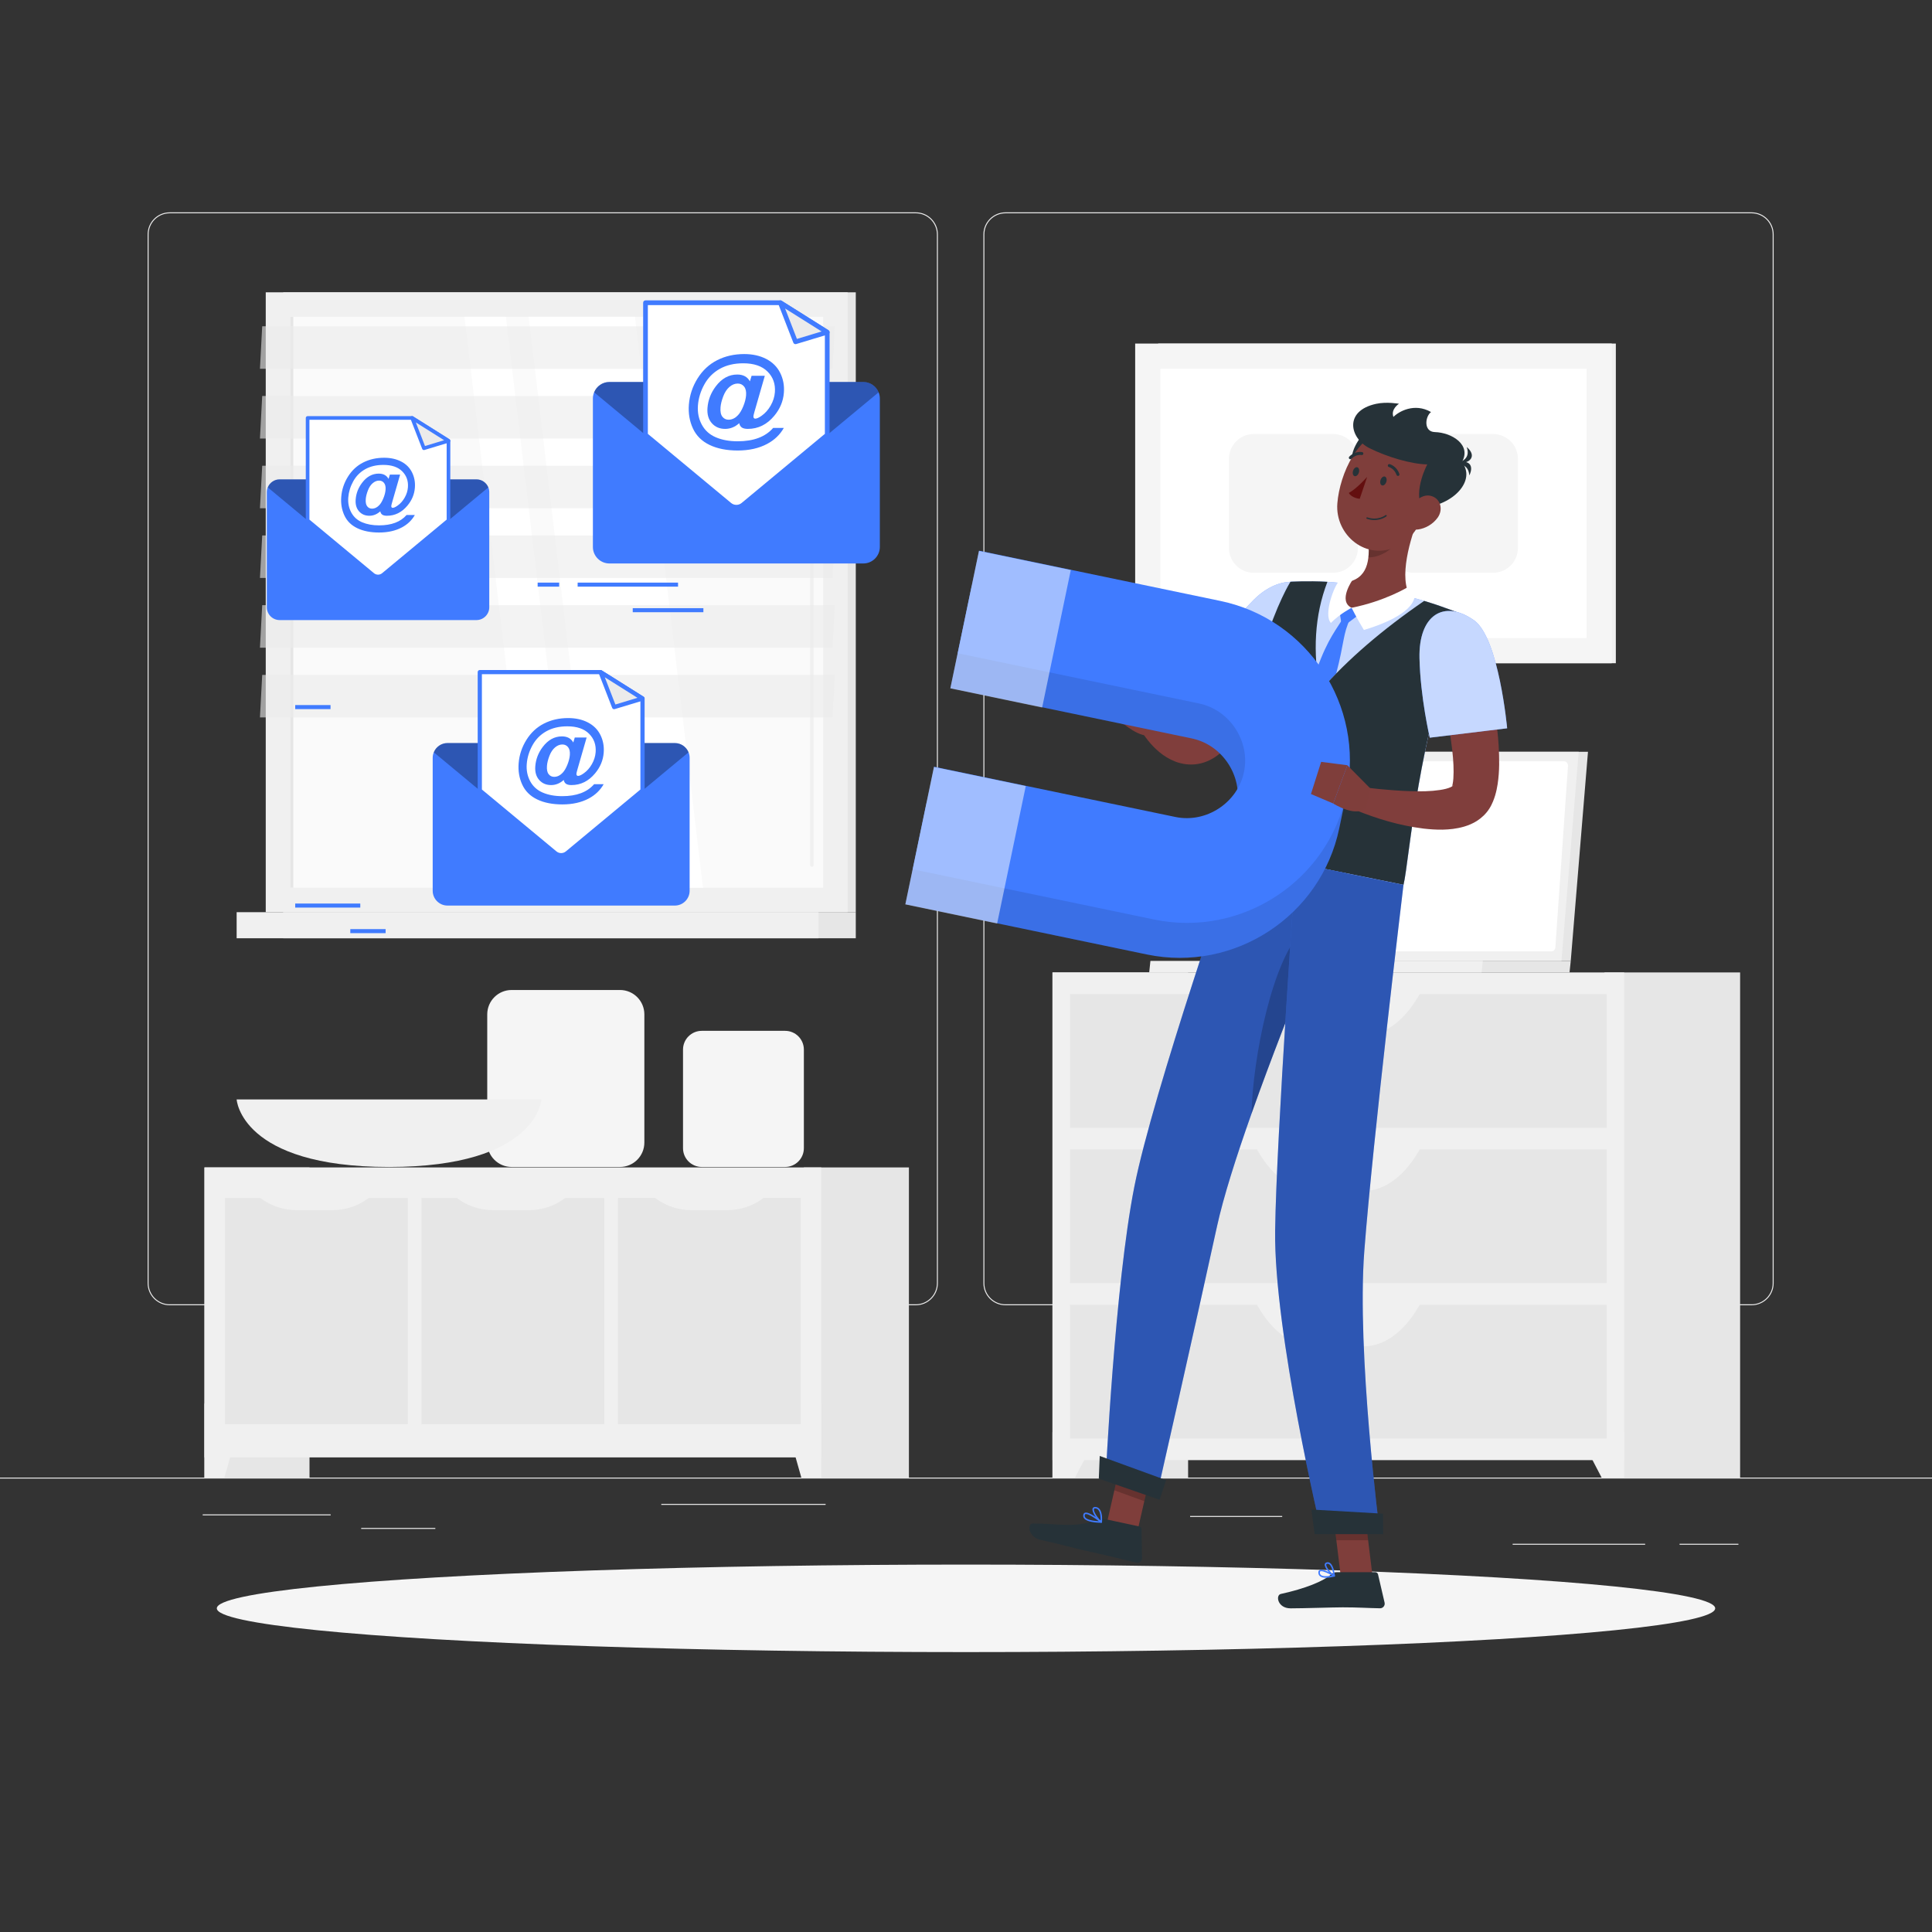 <?xml version="1.0" encoding="utf-8"?>
<!-- Generator: Adobe Illustrator 27.5.0, SVG Export Plug-In . SVG Version: 6.00 Build 0)  -->
<svg version="1.1" xmlns="http://www.w3.org/2000/svg" xmlns:xlink="http://www.w3.org/1999/xlink" x="0px" y="0px"
	 viewBox="0 0 500 500" style="enable-background:new 0 0 500 500;" xml:space="preserve">
<rect x="0" y="0" width="500" height="500" fill="#333333" stroke="none"/>
<g id="Background_Complete">
	<g>
		<rect y="382.398" style="fill:#EBEBEB;" width="500" height="0.25"/>
		<rect x="52.459" y="391.922" style="fill:#EBEBEB;" width="33.122" height="0.25"/>
		<rect x="171.14" y="389.208" style="fill:#EBEBEB;" width="42.527" height="0.25"/>
		<rect x="93.474" y="395.431" style="fill:#EBEBEB;" width="19.192" height="0.25"/>
		<rect x="434.667" y="399.528" style="fill:#EBEBEB;" width="15.234" height="0.25"/>
		<rect x="391.471" y="399.528" style="fill:#EBEBEB;" width="34.292" height="0.25"/>
		<rect x="308" y="392.333" style="fill:#EBEBEB;" width="23.833" height="0.25"/>
		<path style="fill:#EBEBEB;" d="M237.014,337.8H43.915c-3.147,0-5.708-2.561-5.708-5.708V60.66c0-3.147,2.561-5.708,5.708-5.708
			h193.099c3.146,0,5.707,2.561,5.707,5.708v271.432C242.721,335.239,240.16,337.8,237.014,337.8z M43.915,55.203
			c-3.01,0-5.458,2.448-5.458,5.458v271.432c0,3.01,2.448,5.458,5.458,5.458h193.099c3.009,0,5.457-2.448,5.457-5.458V60.66
			c0-3.009-2.448-5.458-5.457-5.458H43.915z"/>
		<path style="fill:#EBEBEB;" d="M453.31,337.8H260.212c-3.147,0-5.707-2.561-5.707-5.708V60.66c0-3.147,2.561-5.708,5.707-5.708
			H453.31c3.148,0,5.708,2.561,5.708,5.708v271.432C459.019,335.239,456.458,337.8,453.31,337.8z M260.212,55.203
			c-3.009,0-5.457,2.448-5.457,5.458v271.432c0,3.01,2.448,5.458,5.457,5.458H453.31c3.01,0,5.458-2.448,5.458-5.458V60.66
			c0-3.009-2.448-5.458-5.458-5.458H260.212z"/>
	</g>
	<g>
		<g>
			<g>
				<g>
					
						<rect x="272.38" y="251.667" transform="matrix(-1 -1.224647e-16 1.224647e-16 -1 579.861 634.065)" style="fill:#E6E6E6;" width="35.101" height="130.732"/>
					<polygon style="fill:#F0F0F0;" points="278.222,382.398 272.38,382.398 272.38,370.635 284.347,370.635 					"/>
					
						<rect x="415.24" y="251.667" transform="matrix(-1 -1.224647e-16 1.224647e-16 -1 865.581 634.065)" style="fill:#E6E6E6;" width="35.101" height="130.732"/>
					
						<rect x="272.38" y="251.667" transform="matrix(-1 -1.224647e-16 1.224647e-16 -1 692.718 629.548)" style="fill:#F0F0F0;" width="147.958" height="126.214"/>
					
						<rect x="276.912" y="257.261" transform="matrix(-1 -1.224647e-16 1.224647e-16 -1 692.718 549.134)" style="fill:#E6E6E6;" width="138.895" height="34.613"/>
					<path style="fill:#F0F0F0;" d="M339.798,268.017h13.121c5.699,0,11.148-4.27,15.068-11.809l0,0H324.73l0,0
						C328.65,263.747,334.099,268.017,339.798,268.017z"/>
					<polygon style="fill:#F0F0F0;" points="414.496,382.398 420.338,382.398 420.338,370.635 408.372,370.635 					"/>
					
						<rect x="276.912" y="297.467" transform="matrix(-1 -1.224647e-16 1.224647e-16 -1 692.718 629.548)" style="fill:#E6E6E6;" width="138.895" height="34.613"/>
					<path style="fill:#F0F0F0;" d="M339.798,308.224h13.121c5.699,0,11.148-4.27,15.068-11.809l0,0H324.73l0,0
						C328.65,303.954,334.099,308.224,339.798,308.224z"/>
					
						<rect x="276.912" y="337.674" transform="matrix(-1 -1.224647e-16 1.224647e-16 -1 692.718 709.961)" style="fill:#E6E6E6;" width="138.895" height="34.613"/>
					<path style="fill:#F0F0F0;" d="M339.798,348.431h13.121c5.699,0,11.148-4.27,15.068-11.809l0,0H324.73l0,0
						C328.65,344.16,334.099,348.431,339.798,348.431z"/>
				</g>
			</g>
			<g>
				<polygon style="fill:#E6E6E6;" points="410.969,194.556 332.852,194.556 328.394,248.675 406.511,248.675 				"/>
				<polygon style="fill:#E6E6E6;" points="406.511,248.675 406.195,251.667 328.074,251.667 328.39,248.675 				"/>
				<polygon style="fill:#F0F0F0;" points="408.565,194.556 330.448,194.556 325.99,248.675 404.106,248.675 				"/>
				<path style="fill:#FFFFFF;" d="M402.527,245.15l3.264-46.881c0.046-0.668-0.403-1.24-0.974-1.24h-71.816
					c-0.509,0-0.932,0.458-0.974,1.053l-3.265,46.881c-0.047,0.668,0.403,1.24,0.974,1.24h71.817
					C402.062,246.203,402.486,245.745,402.527,245.15z"/>
				<polygon style="fill:#F0F0F0;" points="383.752,248.675 383.436,251.667 297.414,251.667 297.729,248.675 				"/>
			</g>
		</g>
		<g>
			<g>
				
					<rect x="52.912" y="302.129" transform="matrix(-1 -1.224647e-16 1.224647e-16 -1 133.013 684.527)" style="fill:#E6E6E6;" width="27.188" height="80.269"/>
				<polygon style="fill:#F0F0F0;" points="58.076,382.398 52.912,382.398 52.912,363.254 63.491,363.254 				"/>
				
					<rect x="208.04" y="302.129" transform="matrix(-1 -1.224647e-16 1.224647e-16 -1 443.268 684.527)" style="fill:#E6E6E6;" width="27.188" height="80.269"/>
				
					<rect x="52.912" y="302.129" transform="matrix(-1 -1.224647e-16 1.224647e-16 -1 265.459 679.302)" style="fill:#F0F0F0;" width="159.635" height="75.044"/>
				<polygon style="fill:#F0F0F0;" points="207.383,382.398 212.547,382.398 212.547,363.254 201.968,363.254 				"/>
				<g>
					
						<rect x="154.307" y="315.648" transform="matrix(6.123234e-17 -1 1 6.123234e-17 -155.731 522.886)" style="fill:#E6E6E6;" width="58.543" height="47.321"/>
					<path style="fill:#F0F0F0;" d="M178.898,313.175h9.362c4.066,0,7.954-1.591,10.751-4.401l0,0h-30.864l0,0
						C170.944,311.584,174.831,313.175,178.898,313.175z"/>
				</g>
				<g>
					
						<rect x="103.458" y="315.648" transform="matrix(6.123234e-17 -1 1 6.123234e-17 -206.579 472.038)" style="fill:#E6E6E6;" width="58.543" height="47.321"/>
					<path style="fill:#F0F0F0;" d="M127.571,313.175h9.362c4.066,0,7.954-1.591,10.751-4.401l0,0H116.82l0,0
						C119.617,311.584,123.504,313.175,127.571,313.175z"/>
				</g>
				<g>
					
						<rect x="52.609" y="315.648" transform="matrix(6.123234e-17 -1 1 6.123234e-17 -257.428 421.189)" style="fill:#E6E6E6;" width="58.543" height="47.321"/>
					<path style="fill:#F0F0F0;" d="M76.722,313.175h9.362c4.066,0,7.954-1.591,10.751-4.401h0H65.971l0,0
						C68.768,311.584,72.655,313.175,76.722,313.175z"/>
				</g>
			</g>
			<g>
				<path style="fill:#F5F5F5;" d="M160.446,302.007h-28.035c-3.487,0-6.313-2.827-6.313-6.313v-33.173
					c0-3.487,2.826-6.313,6.313-6.313h28.035c3.487,0,6.313,2.827,6.313,6.313v33.173
					C166.759,299.181,163.933,302.007,160.446,302.007z"/>
				<path style="fill:#F5F5F5;" d="M203.184,302.007H181.62c-2.682,0-4.856-2.174-4.856-4.856v-25.516
					c0-2.682,2.174-4.856,4.856-4.856h21.564c2.682,0,4.856,2.174,4.856,4.856v25.516
					C208.04,299.833,205.866,302.007,203.184,302.007z"/>
				<path style="fill:#F0F0F0;" d="M61.243,284.538c0,0,1.003,17.47,39.439,17.47s39.439-17.47,39.439-17.47H61.243z"/>
			</g>
		</g>
		<g>
			
				<rect x="73.297" y="75.651" transform="matrix(-1 -1.224647e-16 1.224647e-16 -1 294.774 311.724)" style="fill:#E6E6E6;" width="148.18" height="160.422"/>
			
				<rect x="68.776" y="75.651" transform="matrix(-1 -1.224647e-16 1.224647e-16 -1 288.14 311.724)" style="fill:#F0F0F0;" width="150.589" height="160.422"/>
			
				<rect x="73.297" y="236.073" transform="matrix(-1 -1.224647e-16 1.224647e-16 -1 294.774 478.895)" style="fill:#E6E6E6;" width="148.18" height="6.748"/>
			
				<rect x="61.243" y="236.073" transform="matrix(-1 -1.224647e-16 1.224647e-16 -1 273.076 478.895)" style="fill:#F0F0F0;" width="150.589" height="6.748"/>
			
				<rect x="70.189" y="86.898" transform="matrix(-1.836970e-16 1 -1 -1.836970e-16 299.933 11.792)" style="fill:#FAFAFA;" width="147.763" height="137.929"/>
			<polygon style="fill:#FFFFFF;" points="181.933,229.745 164.316,81.982 136.825,81.982 154.443,229.745 			"/>
			<path style="fill:#F0F0F0;" d="M210.104,224.333c0.25,0,0.452-0.202,0.452-0.452V86.099c0-0.25-0.202-0.452-0.452-0.452
				c-0.25,0-0.452,0.202-0.452,0.452v137.782C209.652,224.131,209.855,224.333,210.104,224.333z"/>
			<polygon style="fill:#FFFFFF;" points="148.537,229.745 130.92,81.982 120.203,81.982 137.82,229.745 			"/>
			
				<rect x="1.626" y="155.46" transform="matrix(-1.836970e-16 1 -1 -1.836970e-16 231.37 80.355)" style="fill:#E6E6E6;" width="147.763" height="0.804"/>
			<polygon style="opacity:0.6;fill:#EBEBEB;" points="67.277,95.442 215.458,95.442 216.04,84.44 67.86,84.44 			"/>
			<polygon style="opacity:0.6;fill:#EBEBEB;" points="67.277,113.487 215.458,113.487 216.04,102.484 67.86,102.484 			"/>
			<polygon style="opacity:0.6;fill:#EBEBEB;" points="67.277,131.531 215.458,131.531 216.04,120.529 67.86,120.529 			"/>
			<polygon style="opacity:0.6;fill:#EBEBEB;" points="67.277,149.576 215.458,149.576 216.04,138.573 67.86,138.573 			"/>
			<polygon style="opacity:0.6;fill:#EBEBEB;" points="67.277,167.62 215.458,167.62 216.04,156.618 67.86,156.618 			"/>
			<polygon style="opacity:0.6;fill:#EBEBEB;" points="67.277,185.665 215.458,185.665 216.04,174.663 67.86,174.663 			"/>
		</g>
		<g>
			
				<rect x="299.746" y="88.915" transform="matrix(-1 -1.224647e-16 1.224647e-16 -1 717.923 260.554)" style="fill:#F0F0F0;" width="118.432" height="82.725"/>
			
				<rect x="293.78" y="88.915" transform="matrix(-1 -1.224647e-16 1.224647e-16 -1 710.889 260.554)" style="fill:#F5F5F5;" width="123.328" height="82.725"/>
			
				<rect x="320.601" y="75.132" transform="matrix(-1.836970e-16 1 -1 -1.836970e-16 485.722 -225.167)" style="fill:#FFFFFF;" width="69.686" height="110.29"/>
			<path style="fill:#F5F5F5;" d="M392.836,141.807v-23.06c0-3.547-2.875-6.423-6.423-6.423h-20.531
				c-3.547,0-6.423,2.876-6.423,6.423v23.06c0,3.547,2.875,6.423,6.423,6.423h20.531
				C389.961,148.23,392.836,145.354,392.836,141.807z"/>
			<path style="fill:#F5F5F5;" d="M351.429,141.807v-23.06c0-3.547-2.876-6.423-6.423-6.423h-20.531
				c-3.547,0-6.423,2.876-6.423,6.423v23.06c0,3.547,2.876,6.423,6.423,6.423h20.531
				C348.554,148.23,351.429,145.354,351.429,141.807z"/>
		</g>
	</g>
</g>
<g id="Background_Simple" style="display:none;">
	<g style="display:inline;">
		<path style="fill:#407BFF;" d="M272.967,160.69c43.429,4.996,79.041-3.929,113.355,34.654
			c32.45,36.487,27.77,72.629,1.291,106.311c-69.172,87.987-155.063-3.464-252.291-8.299
			c-84.73-4.214-122.285-140.79-55.107-197.783c21.653-18.37,65.745-38.131,94.829-20.217
			C215.801,100.458,213.275,153.823,272.967,160.69z"/>
		<path style="opacity:0.9;fill:#FFFFFF;" d="M272.967,160.69c43.429,4.996,79.041-3.929,113.355,34.654
			c32.45,36.487,27.77,72.629,1.291,106.311c-69.172,87.987-155.063-3.464-252.291-8.299
			c-84.73-4.214-122.285-140.79-55.107-197.783c21.653-18.37,65.745-38.131,94.829-20.217
			C215.801,100.458,213.275,153.823,272.967,160.69z"/>
	</g>
</g>
<g id="Shadow_1_">
	<ellipse id="_x3C_Path_x3E__139_" style="fill:#F5F5F5;" cx="250" cy="416.238" rx="193.889" ry="11.323"/>
</g>
<g id="Character_1_">
	<g>
		<polygon style="fill:#7F3E3B;" points="294.08,397.546 286.331,394.732 290.597,376.058 298.346,378.872 		"/>
		<polygon style="fill:#7F3E3B;" points="355.202,407.839 346.976,407.839 344.642,388.789 352.868,388.789 		"/>
		<path style="fill:#263238;" d="M345.897,406.886h10.029c0.336,0,0.63,0.234,0.706,0.562l1.698,7.312
			c0.176,0.758-0.413,1.476-1.19,1.463c-3.227-0.056-5.584-0.245-9.648-0.245c-2.5,0-10.038,0.26-13.491,0.26
			c-3.377,0-3.938-3.414-2.527-3.723c6.324-1.386,11.082-3.299,13.092-5.123C344.929,407.063,345.405,406.886,345.897,406.886z"/>
		<path style="fill:#263238;" d="M286.047,393.156l8.803,1.888c0.33,0.071,0.568,0.36,0.574,0.696l0.127,7.489
			c0.013,0.776-0.695,1.358-1.453,1.182c-3.165-0.735-7.715-1.905-11.706-2.761c-4.667-1.001-7.56-1.945-13.033-3.119
			c-3.309-0.71-3.543-4.244-2.096-4.249c6.588-0.023,10.578,1.267,16.714-0.916C284.644,393.129,285.351,393.007,286.047,393.156z"
			/>
		<path style="fill:#803E3C;" d="M338.312,162.955c-2.522,3.843-5.103,7.675-7.712,11.469l-7.859,11.329
			c-1.282,1.883-2.618,3.75-3.838,5.593c-0.832,1.206-1.898,2.595-3.348,3.769c-1.433,1.187-3.384,2.251-5.526,2.595
			c-1.063,0.193-2.123,0.173-3.125,0.072c-0.978-0.142-1.918-0.359-2.735-0.687c-1.655-0.65-2.99-1.508-4.117-2.445
			c-1.126-0.943-2.093-1.938-2.928-2.995c-0.427-0.52-0.815-1.062-1.185-1.613c-0.387-0.565-0.681-1.084-1.074-1.768l4.9-3.761
			l1.194,0.855c0.42,0.293,0.844,0.576,1.265,0.842c0.847,0.529,1.69,0.989,2.494,1.321c0.799,0.338,1.548,0.541,2.112,0.549
			c0.573,0.038,0.871-0.104,0.987-0.268c0.121-0.156,0.241-0.282,0.505-0.66c0.264-0.388,0.554-0.896,0.946-1.648
			c1.182-2.11,2.344-4.137,3.561-6.146c2.41-4.011,4.874-7.952,7.395-11.855c1.264-1.948,2.531-3.893,3.838-5.81
			c1.3-1.924,2.585-3.849,3.94-5.747L338.312,162.955z"/>
		<g>
			<path style="fill:#407BFF;" d="M342.478,158.037c1.33,7.773-16.535,26.251-16.535,26.251l-14.451-12.037
				c0,0,5.802-9.846,12.959-17.009C331.798,147.887,341.018,149.506,342.478,158.037z"/>
			<path style="opacity:0.7;fill:#FFFFFF;" d="M342.478,158.037c1.33,7.773-16.535,26.251-16.535,26.251l-14.451-12.037
				c0,0,5.802-9.846,12.959-17.009C331.798,147.887,341.018,149.506,342.478,158.037z"/>
		</g>
		<path style="opacity:0.2;" d="M331.148,167.049c-4.195,1.322-9.272,7.535-10.555,12.782l5.353,4.458
			c0,0,6.864-7.096,11.763-14.344C336.738,167.89,335.953,165.534,331.148,167.049z"/>
		<g>
			<polygon style="opacity:0.2;" points="290.598,376.063 288.397,385.688 296.149,388.504 298.35,378.879 			"/>
			<polygon style="opacity:0.2;" points="352.871,388.794 344.641,388.794 345.848,398.613 354.078,398.613 			"/>
		</g>
		<g>
			<path style="fill:#407BFF;" d="M379.247,159.319c-3.606,8.694-6.325,17.674-8.429,26.184c-1.536,6.227-2.729,12.206-3.678,17.645
				c-2.229,12.748-3.13,22.572-3.911,25.838c-6.325-1.278-30.16-6.101-43.156-8.737c-0.314-47.231,13.895-69.683,13.895-69.683
				s4.934-0.331,10.573,0.076c0.743,0.049,1.496,0.121,2.26,0.206c4.942,0.541,12.888,2.334,18.348,3.714
				c1.148,0.291,2.305,0.616,3.428,0.951C374.29,157.226,379.247,159.319,379.247,159.319z"/>
			<path style="opacity:0.7;fill:#FFFFFF;" d="M379.247,159.319c-3.606,8.694-6.325,17.674-8.429,26.184
				c-1.536,6.227-2.729,12.206-3.678,17.645c-2.229,12.748-3.13,22.572-3.911,25.838c-6.325-1.278-30.16-6.101-43.156-8.737
				c-0.314-47.231,13.895-69.683,13.895-69.683s4.934-0.331,10.573,0.076c0.743,0.049,1.496,0.121,2.26,0.206
				c4.942,0.541,12.888,2.334,18.348,3.714c1.148,0.291,2.305,0.616,3.428,0.951C374.29,157.226,379.247,159.319,379.247,159.319z"
				/>
		</g>
		<path style="fill:#407BFF;" d="M347.728,159.714c-1.692,3.02-4.023,5.34-6.931,13.492c0.186,1.857,0.458,3.736,0.814,5.636
			c1.332-1.53,2.732-3.044,4.197-4.542c2.115-7.986,1.724-10.282,3.633-14.18L347.728,159.714z"/>
		<polygon style="fill:#407BFF;" points="347.321,162.336 346.619,157.984 349.788,157.296 351.713,159.075 		"/>
		<path style="fill:#263238;" d="M368.577,155.512c-10.71,7.364-19.811,15.113-26.966,23.329
			c-1.885-10.065-1.435-19.536,1.922-28.265c-5.206-0.302-9.565-0.01-9.565-0.01s-14.209,22.451-13.895,69.683
			c12.995,2.635,36.831,7.459,43.156,8.737c0.782-3.265,1.683-13.09,3.911-25.838c0.949-5.439,2.143-11.418,3.678-17.645
			c2.104-8.511,4.823-17.49,8.429-26.185C379.247,159.319,374.29,157.226,368.577,155.512z"/>
		<path style="fill:#7F3E3B;" d="M367.303,133.527c-2.293,5.671-5.529,16.258-2.156,21.035c-3.628,2.506-8.623,4.252-15.226,2.765
			c-5.057-1.139-4.63-4.742-3.119-6.48c6.885-0.239,7.654-5.16,7.39-9.98L367.303,133.527z"/>
		<g>
			<path style="fill:#FFFFFF;" d="M349.788,157.296c0,0,1.423,2.847,3.184,5.736c3.701-1.068,12.501-4.157,13.12-8.608
				c-0.165-1.37-1.694-2.503-1.694-2.503S358.481,155.563,349.788,157.296z"/>
		</g>
		<g>
			<path style="fill:#FFFFFF;" d="M349.788,157.296c0,0-3.063,1.574-5.352,3.916c-2.046-2.183,1.04-10.054,2.137-10.764
				c2.201-0.817,3.488-0.398,3.488-0.398S346.162,155.538,349.788,157.296z"/>
		</g>
		<path style="opacity:0.2;" d="M361.957,136.522l-7.76,4.339c0.066,1.142,0.069,2.286-0.061,3.372
			c2.585,0.146,6.57-1.916,7.343-4.496C361.866,138.451,362.053,137.177,361.957,136.522z"/>
		<path style="fill:#263238;" d="M352.332,112.992c-2.242,2.448-4.496,8.575,0.407,8.529
			C357.642,121.474,356.185,108.784,352.332,112.992z"/>
		<path style="fill:#7F3E3B;" d="M371.202,126.514c-2.999,7.582-4.369,12.176-9.568,14.834c-7.82,3.998-16.203-2.763-15.527-11.112
			c0.608-7.515,5.411-18.652,13.98-19.183C368.529,110.53,374.201,118.932,371.202,126.514z"/>
		<path style="fill:#263238;" d="M354.404,115.979c-5.091-2.541-6.689-9.643,1.743-11.47c2.744-0.595,5.911-0.014,5.911-0.014
			s-2.197,1.367-1.441,3.405c1.363-1.399,5.436-3.725,9.728-1.265c-1.579,1.233-1.93,5.108,0.991,5.188
			c4.423,0.121,9.561,3.332,6.999,7.775c3.735,4.675-2.086,11.162-10.341,11.825c-2.241-4.53,1.383-11.233,1.383-11.233
			C365.23,120.111,359.019,118.283,354.404,115.979z"/>
		<path style="fill:#263238;" d="M377.097,119.764c0,0,3.769-0.528,2.489-4.072C382.403,118.052,380.345,120.226,377.097,119.764z"
			/>
		<path style="fill:#263238;" d="M376.323,120.346c0,0,3.654-1.064,3.939,2.693C381.865,119.732,379.096,118.593,376.323,120.346z"
			/>
		<path style="fill:#7F3E3B;" d="M372.085,133.938c-1.268,1.79-3.246,2.818-5.03,3.079c-2.683,0.394-3.704-2.104-2.69-4.47
			c0.913-2.13,3.408-4.901,5.972-4.21C372.863,129.016,373.535,131.891,372.085,133.938z"/>
		<g>
			<g>
				<path style="fill:#407BFF;" d="M286.124,382.846l13.123,4.76c0,0,10.253-45.138,15.701-70.161
					c1.658-7.612,4.991-18.079,8.938-29.23c4.98-14.049,10.924-29.167,15.723-40.987c5.06-12.448,8.83-21.233,8.83-21.233
					l-28.372-5.745c0,0-21.649,62.296-26.512,86.918C288.495,332.767,286.124,382.846,286.124,382.846z"/>
			</g>
			<g style="opacity:0.3;">
				<path d="M286.124,382.846l13.123,4.76c0,0,10.253-45.138,15.701-70.161c1.658-7.612,4.991-18.079,8.938-29.23
					c4.98-14.049,10.924-29.167,15.723-40.987c5.06-12.448,8.83-21.233,8.83-21.233l-28.372-5.745c0,0-21.649,62.296-26.512,86.918
					C288.495,332.767,286.124,382.846,286.124,382.846z"/>
			</g>
		</g>
		<path style="opacity:0.2;" d="M323.886,288.215c4.98-14.049,10.924-29.167,15.723-40.987l-2.196-6.791
			C329.296,247.951,324.228,273.836,323.886,288.215z"/>
		<g>
			<g>
				<path style="fill:#407BFF;" d="M335.374,223.349c0,0-5.065,71.031-5.372,95.166c-0.335,26.43,12.024,78.196,12.024,78.196
					h15.067c0,0-6.018-46.708-4.015-72.893c2.24-29.282,10.144-94.828,10.144-94.828L335.374,223.349z"/>
			</g>
			<g style="opacity:0.3;">
				<path d="M335.374,223.349c0,0-5.065,71.031-5.372,95.166c-0.335,26.43,12.024,78.196,12.024,78.196h15.067
					c0,0-6.018-46.708-4.015-72.893c2.24-29.282,10.144-94.828,10.144-94.828L335.374,223.349z"/>
			</g>
		</g>
		<polygon style="fill:#263238;" points="340.226,397.037 357.968,397.037 357.915,391.737 339.392,390.667 		"/>
		<polygon style="fill:#263238;" points="284.372,382.677 300.087,388.132 301.797,383.061 284.61,376.802 		"/>
		<path style="fill:#263238;" d="M358.775,124.727c-0.206,0.63-0.706,1.029-1.117,0.89c-0.411-0.139-0.578-0.762-0.372-1.392
			c0.206-0.63,0.706-1.029,1.117-0.89C358.814,123.473,358.98,124.096,358.775,124.727z"/>
		<path style="fill:#263238;" d="M351.663,122.329c-0.206,0.63-0.706,1.029-1.117,0.89c-0.411-0.139-0.578-0.762-0.373-1.392
			c0.206-0.63,0.706-1.029,1.117-0.89C351.701,121.076,351.868,121.699,351.663,122.329z"/>
		<path style="fill:#630F0F;" d="M353.821,123.405c0,0-2.608,3.007-4.752,4.17c0.777,1.355,2.825,1.515,2.825,1.515L353.821,123.405
			z"/>
		<path style="fill:#263238;" d="M354.584,134.489c-0.27-0.052-0.549-0.125-0.837-0.222c-0.102-0.034-0.158-0.145-0.125-0.247
			c0.033-0.103,0.146-0.157,0.245-0.123c2.765,0.928,4.681-0.567,4.701-0.582c0.083-0.067,0.206-0.052,0.273,0.032
			c0.067,0.085,0.054,0.208-0.03,0.275C358.736,133.682,357.083,134.973,354.584,134.489z"/>
		<path style="fill:#263238;" d="M361.718,123.165c-0.133-0.026-0.25-0.121-0.297-0.26c-0.565-1.652-1.95-2.03-1.964-2.034
			c-0.208-0.054-0.335-0.268-0.283-0.476c0.052-0.208,0.264-0.333,0.472-0.279c0.074,0.019,1.809,0.493,2.51,2.542
			c0.07,0.205-0.038,0.426-0.241,0.494C361.849,123.174,361.782,123.177,361.718,123.165z"/>
		<path style="fill:#263238;" d="M349.397,118.845c-0.073-0.014-0.142-0.049-0.199-0.105c-0.154-0.151-0.159-0.399-0.01-0.552
			c1.496-1.544,3.254-1.195,3.335-1.189c0.211,0.043,0.349,0.249,0.308,0.46c-0.041,0.211-0.242,0.347-0.452,0.306
			c-0.073-0.017-1.43-0.269-2.631,0.97C349.653,118.833,349.521,118.869,349.397,118.845z"/>
		<path style="fill:#407BFF;" d="M343.191,408.323c-0.626,0-1.213-0.106-1.589-0.419c-0.297-0.248-0.437-0.594-0.413-1.03
			c0.017-0.324,0.188-0.479,0.328-0.551c0.903-0.469,3.575,1.163,3.877,1.35c0.067,0.042,0.103,0.119,0.091,0.197
			c-0.012,0.077-0.069,0.139-0.145,0.158C344.77,408.166,343.952,408.323,343.191,408.323z M341.951,406.621
			c-0.102,0-0.187,0.015-0.252,0.049c-0.052,0.027-0.113,0.077-0.121,0.229c-0.016,0.31,0.073,0.541,0.272,0.707
			c0.454,0.377,1.529,0.429,2.922,0.148C343.838,407.217,342.582,406.621,341.951,406.621z"/>
		<path style="fill:#407BFF;" d="M345.294,408.033c-0.032,0-0.064-0.008-0.093-0.023c-0.856-0.463-2.52-2.265-2.355-3.182
			c0.03-0.166,0.15-0.454,0.615-0.511c0.303-0.035,0.582,0.047,0.832,0.251c0.964,0.781,1.184,3.155,1.193,3.255
			c0.006,0.072-0.027,0.14-0.086,0.179C345.368,408.023,345.331,408.033,345.294,408.033z M343.601,404.699
			c-0.029,0-0.059,0.002-0.088,0.005c-0.253,0.031-0.274,0.147-0.283,0.197c-0.097,0.541,0.965,1.904,1.817,2.546
			c-0.103-0.693-0.379-2.077-0.997-2.577C343.909,404.755,343.761,404.699,343.601,404.699z"/>
		<path style="fill:#407BFF;" d="M285.026,394.096c-0.009,0.001-0.018,0.002-0.026,0.002c-1.351-0.02-3.727-0.199-4.45-1.169
			c-0.218-0.292-0.274-0.63-0.168-1.004c0.064-0.222,0.209-0.375,0.419-0.439c1.096-0.342,3.995,2,4.322,2.267
			c0.064,0.053,0.089,0.14,0.061,0.218C285.159,394.039,285.098,394.088,285.026,394.096z M280.994,391.843
			c-0.027,0.003-0.052,0.008-0.076,0.015c-0.085,0.026-0.134,0.079-0.162,0.178c-0.072,0.253-0.038,0.47,0.105,0.662
			c0.406,0.545,1.717,0.906,3.557,0.993C283.264,392.808,281.644,391.763,280.994,391.843z"/>
		<path style="fill:#407BFF;" d="M285.026,394.096c-0.049,0.006-0.099-0.006-0.139-0.036c-0.883-0.644-2.454-2.796-2.12-3.674
			c0.079-0.207,0.285-0.438,0.82-0.38c0.398,0.044,0.731,0.23,0.992,0.554c0.853,1.06,0.626,3.272,0.616,3.366
			c-0.008,0.069-0.051,0.128-0.114,0.156C285.062,394.09,285.044,394.094,285.026,394.096z M283.344,390.391
			c-0.169,0.021-0.201,0.104-0.214,0.137c-0.2,0.526,0.829,2.174,1.7,2.982c0.026-0.655,0.005-2.012-0.555-2.708
			c-0.195-0.242-0.434-0.376-0.728-0.409C283.463,390.384,283.397,390.385,283.344,390.391z"/>
		<g>
			<path style="fill:#7F3E3B;" d="M300.092,184.538l-6.081-5.774l-2.869,8.847c0,0,5.737,4.824,8.097,1.764L300.092,184.538z"/>
			<polygon style="fill:#7F3E3B;" points="285.892,177.013 286.008,185.457 291.142,187.611 294.011,178.764 			"/>
			<g>
				<g>
					<path style="fill:#407BFF;" d="M313.953,164.565l-62.452-13l-5.524,26.536l62.452,13c7.961,1.657,13.288,9.784,11.631,17.745
						c-1.657,7.961-9.785,13.287-17.745,11.63l-62.452-13l-5.524,26.536l62.452,13c22.675,4.72,45.085-9.967,49.805-32.642
						l2.136-10.26L313.953,164.565z"/>
					<path style="opacity:0.1;" d="M313.953,164.565l-62.452-13l-5.524,26.536l62.452,13c7.961,1.657,13.288,9.784,11.631,17.745
						c-1.657,7.961-9.785,13.287-17.745,11.63l-62.452-13l-5.524,26.536l62.452,13c22.675,4.72,45.085-9.967,49.805-32.642
						l2.136-10.26L313.953,164.565z"/>
				</g>
				<path style="fill:#407BFF;" d="M348.478,205.326c-4.72,22.675-27.129,37.362-49.805,32.642l-62.452-13l5.524-26.536l62.452,13
					c7.961,1.657,16.088-3.669,17.745-11.63c1.657-7.961-3.67-16.088-11.631-17.745l-62.452-13l5.524-26.536l62.452,13
					c11.344,2.361,20.676,9.135,26.588,18.173C348.339,182.719,350.837,193.995,348.478,205.326z"/>
				
					<rect x="249.426" y="144.614" transform="matrix(0.979 0.204 -0.204 0.979 38.663 -49.888)" style="opacity:0.5;fill:#FFFFFF;" width="24.281" height="36.343"/>
				
					<rect x="237.787" y="200.525" transform="matrix(0.979 0.204 -0.204 0.979 49.812 -46.343)" style="opacity:0.5;fill:#FFFFFF;" width="24.281" height="36.343"/>
			</g>
		</g>
		<path style="fill:#803E3C;" d="M383.117,166.552c0.847,2.958,1.483,5.778,2.128,8.692c0.645,2.894,1.156,5.824,1.621,8.786
			c0.43,2.969,0.813,5.971,0.992,9.069c0.153,3.117,0.27,6.259-0.275,9.859c-0.143,0.906-0.331,1.848-0.633,2.868
			c-0.155,0.514-0.332,1.039-0.565,1.598c-0.118,0.281-0.237,0.558-0.392,0.857l-0.233,0.45l-0.316,0.527
			c-0.878,1.394-2.065,2.448-3.2,3.181c-1.14,0.725-2.252,1.157-3.283,1.47c-2.068,0.607-3.883,0.754-5.608,0.804
			c-1.721,0.027-3.347-0.096-4.926-0.275c-6.302-0.797-11.945-2.502-17.581-4.782l1.676-5.945l4.142,0.464
			c1.392,0.14,2.785,0.242,4.162,0.356c2.756,0.197,5.49,0.319,8.085,0.238c1.293-0.036,2.551-0.143,3.7-0.319
			c1.141-0.161,2.199-0.431,2.859-0.752c0.329-0.153,0.536-0.323,0.594-0.396c0.045-0.082-0.072-0.04-0.211,0.116
			c-0.018,0.018-0.034,0.038-0.046,0.06c-0.009,0.012,0.001-0.026,0.003-0.035l0.036-0.133c0.031-0.11,0.067-0.273,0.104-0.452
			c0.074-0.369,0.136-0.847,0.175-1.368c0.152-2.12,0.016-4.763-0.29-7.374c-0.313-2.636-0.715-5.34-1.228-8.047
			c-0.985-5.398-2.229-10.964-3.527-16.262L383.117,166.552z"/>
		<g>
			<path style="fill:#407BFF;" d="M381.465,160.517c6.452,4.537,8.584,27.965,8.584,27.965l-20.026,2.429
				c0,0-2.437-10.408-2.662-20.601C367.116,159.205,373.65,155.021,381.465,160.517z"/>
			<path style="opacity:0.7;fill:#FFFFFF;" d="M381.465,160.517c6.452,4.537,8.584,27.965,8.584,27.965l-20.026,2.429
				c0,0-2.437-10.408-2.662-20.601C367.116,159.205,373.65,155.021,381.465,160.517z"/>
		</g>
		<path style="fill:#7F3E3B;" d="M354.56,203.973l-5.866-5.93l-3.653,9.903c0,0,6.107,3.926,8.536,0.886L354.56,203.973z"/>
		<polygon style="fill:#7F3E3B;" points="341.913,197.168 339.273,205.495 345.041,207.946 348.694,198.043 		"/>
	</g>
</g>
<g id="E-mails">
	<g>
		<g>
			<g>
				<g>
					<path style="fill:#407BFF;" d="M227.702,103.124v38.429c0,2.35-1.923,4.272-4.272,4.272h-65.717
						c-2.35,0-4.272-1.922-4.272-4.272v-38.429c0-0.562,0.11-1.104,0.313-1.595c0.634-1.566,2.172-2.677,3.959-2.677h65.717
						c1.784,0,3.325,1.111,3.959,2.674C227.592,102.02,227.702,102.558,227.702,103.124z"/>
					<path style="opacity:0.3;" d="M227.389,101.525l-35.068,29.112c-1.015,0.843-2.486,0.843-3.502,0l-35.065-29.109
						c0.634-1.566,2.172-2.677,3.959-2.677h65.717C225.214,98.852,226.755,99.962,227.389,101.525z"/>
				</g>
				<g>
					<g>
						<g>
							<g>
								<g>
									<path style="fill:#FFFFFF;" d="M201.95,78.345h-34.894V98.85v13.719l21.763,18.066c1.015,0.845,2.487,0.845,3.503,0
										l21.763-18.066V98.85V85.977L201.95,78.345z"/>
									<path style="fill:#407BFF;" d="M190.571,131.877c-0.76,0-1.52-0.258-2.141-0.774l-21.763-18.066
										c-0.139-0.116-0.22-0.287-0.22-0.468V78.345c0-0.336,0.272-0.608,0.608-0.608h34.894c0.115,0,0.227,0.032,0.324,0.093
										l12.135,7.632c0.177,0.111,0.285,0.306,0.285,0.515v26.592c0,0.181-0.081,0.352-0.22,0.468l-21.763,18.066
										C192.091,131.619,191.331,131.877,190.571,131.877z M167.664,112.283l21.544,17.884c0.79,0.658,1.936,0.658,2.725,0.001
										l21.544-17.885V86.313l-11.702-7.359h-34.111V112.283z"/>
								</g>
								<g>
									<polygon style="fill:#EBEBEB;" points="214.085,85.978 201.951,78.344 205.879,88.458 									"/>
									<path style="fill:#407BFF;" d="M205.879,89.066c-0.245,0-0.474-0.149-0.567-0.388l-3.928-10.114
										c-0.095-0.245-0.022-0.522,0.18-0.689c0.202-0.167,0.489-0.185,0.711-0.046l12.134,7.635
										c0.202,0.127,0.311,0.36,0.279,0.596c-0.032,0.236-0.198,0.432-0.427,0.501l-8.206,2.479
										C205.997,89.058,205.937,89.066,205.879,89.066z M203.184,79.838l3.059,7.875l6.389-1.93L203.184,79.838z"/>
								</g>
							</g>
						</g>
					</g>
				</g>
			</g>
			<g>
				<path style="fill:#407BFF;" d="M200.088,110.75h2.765c-1.001,1.757-2.436,3.132-4.304,4.127
					c-2.139,1.142-4.684,1.713-7.635,1.713c-2.855,0-5.284-0.482-7.286-1.447c-2.002-0.965-3.437-2.388-4.304-4.27
					c-0.867-1.882-1.215-3.931-1.044-6.146c0.188-2.432,0.938-4.696,2.251-6.795c1.313-2.098,3.01-3.673,5.09-4.725
					c2.08-1.051,4.405-1.577,6.975-1.577c2.18,0,4.086,0.424,5.716,1.272c1.63,0.848,2.833,2.053,3.608,3.615
					c0.775,1.562,1.091,3.269,0.948,5.12c-0.171,2.207-1.004,4.201-2.5,5.984c-1.879,2.25-4.15,3.375-6.815,3.375
					c-0.718,0-1.249-0.125-1.593-0.376c-0.344-0.251-0.558-0.619-0.642-1.103c-1.097,0.986-2.312,1.48-3.645,1.48
					c-1.436,0-2.59-0.495-3.461-1.486c-0.871-0.991-1.243-2.308-1.116-3.952c0.157-2.033,0.872-3.889,2.144-5.568
					c1.542-2.042,3.395-3.063,5.558-3.063c1.54,0,2.633,0.588,3.277,1.765l0.436-1.441h3.426l-2.679,9.306
					c-0.167,0.588-0.257,0.969-0.27,1.142c-0.017,0.216,0.02,0.379,0.112,0.487c0.091,0.108,0.206,0.162,0.344,0.162
					c0.415,0,0.971-0.251,1.668-0.753c0.933-0.658,1.715-1.54,2.346-2.648c0.631-1.108,0.992-2.254,1.083-3.439
					c0.165-2.129-0.468-3.909-1.897-5.341c-1.43-1.432-3.524-2.148-6.285-2.148c-2.345,0-4.37,0.478-6.075,1.434
					c-1.705,0.956-3.038,2.302-3.998,4.037c-0.96,1.735-1.513,3.541-1.658,5.419c-0.141,1.826,0.191,3.487,0.997,4.984
					c0.806,1.497,2.015,2.589,3.628,3.277c1.612,0.688,3.492,1.032,5.638,1.032c2.068,0,3.868-0.288,5.401-0.863
					C197.826,112.764,199.091,111.901,200.088,110.75z M186.47,105.415c-0.085,1.099,0.075,1.908,0.481,2.427
					c0.405,0.519,0.937,0.779,1.595,0.779c0.493,0,0.965-0.121,1.417-0.364c0.342-0.173,0.688-0.446,1.037-0.818
					c0.499-0.528,0.955-1.298,1.366-2.31c0.411-1.012,0.651-1.955,0.718-2.829c0.076-0.978-0.093-1.728-0.507-2.252
					s-0.967-0.785-1.659-0.785c-0.744,0-1.454,0.288-2.13,0.863c-0.676,0.575-1.215,1.395-1.618,2.46
					C186.766,103.65,186.533,104.593,186.47,105.415z"/>
			</g>
		</g>
		<g>
			<g>
				<g>
					<path style="fill:#407BFF;" d="M178.474,196.125v34.409c0,2.104-1.721,3.825-3.825,3.825h-58.843
						c-2.104,0-3.825-1.721-3.825-3.825v-34.409c0-0.504,0.099-0.988,0.281-1.428c0.567-1.403,1.945-2.397,3.545-2.397h58.843
						c1.597,0,2.978,0.995,3.545,2.394C178.376,195.136,178.474,195.618,178.474,196.125z"/>
					<path style="opacity:0.3;" d="M178.194,194.693l-31.4,26.067c-0.909,0.755-2.226,0.755-3.135,0l-31.397-26.064
						c0.567-1.403,1.945-2.397,3.545-2.397h58.843C176.246,192.299,177.626,193.294,178.194,194.693z"/>
				</g>
				<g>
					<g>
						<g>
							<g>
								<g>
									<path style="fill:#FFFFFF;" d="M155.416,173.938h-31.244v18.361v12.284l19.487,16.177c0.909,0.757,2.227,0.757,3.136,0
										l19.487-16.177v-12.284v-11.527L155.416,173.938z"/>
									<path style="fill:#407BFF;" d="M145.227,221.871c-0.681,0-1.361-0.231-1.917-0.693l-19.487-16.176
										c-0.124-0.104-0.197-0.257-0.197-0.419v-30.644c0-0.301,0.244-0.544,0.544-0.544h31.244c0.103,0,0.203,0.029,0.29,0.083
										l10.866,6.833c0.158,0.1,0.255,0.274,0.255,0.461v23.811c0,0.162-0.072,0.316-0.197,0.419l-19.487,16.177
										C146.588,221.64,145.907,221.871,145.227,221.871z M124.716,204.326l19.291,16.013c0.707,0.589,1.733,0.589,2.44,0.001
										l19.291-16.014v-23.254l-10.478-6.59h-30.543V204.326z"/>
								</g>
								<g>
									<polygon style="fill:#EBEBEB;" points="166.282,180.773 155.417,173.937 158.934,182.993 									"/>
									<path style="fill:#407BFF;" d="M158.934,183.538c-0.219,0-0.424-0.133-0.508-0.348l-3.517-9.056
										c-0.085-0.219-0.02-0.467,0.161-0.617c0.181-0.149,0.438-0.166,0.637-0.041l10.865,6.836
										c0.18,0.114,0.278,0.322,0.249,0.534c-0.029,0.211-0.178,0.387-0.382,0.448l-7.347,2.22
										C159.039,183.53,158.986,183.538,158.934,183.538z M156.52,175.274l2.739,7.051l5.721-1.729L156.52,175.274z"/>
								</g>
							</g>
						</g>
					</g>
				</g>
			</g>
			<g>
				<path style="fill:#407BFF;" d="M153.749,202.953h2.476c-0.896,1.573-2.181,2.805-3.854,3.696
					c-1.915,1.023-4.194,1.534-6.836,1.534c-2.557,0-4.732-0.432-6.524-1.296c-1.793-0.864-3.077-2.138-3.853-3.824
					c-0.776-1.685-1.088-3.519-0.934-5.503c0.168-2.177,0.84-4.205,2.016-6.084c1.176-1.879,2.695-3.289,4.557-4.23
					c1.863-0.941,3.944-1.412,6.245-1.412c1.952,0,3.659,0.38,5.118,1.139c1.46,0.759,2.537,1.838,3.23,3.237
					c0.694,1.398,0.977,2.927,0.849,4.585c-0.153,1.976-0.899,3.762-2.239,5.358c-1.682,2.014-3.716,3.022-6.102,3.022
					c-0.643,0-1.119-0.112-1.427-0.337c-0.308-0.225-0.499-0.554-0.574-0.988c-0.982,0.883-2.07,1.325-3.264,1.325
					c-1.286,0-2.319-0.444-3.099-1.331c-0.78-0.887-1.113-2.067-0.999-3.539c0.141-1.821,0.781-3.483,1.919-4.986
					c1.381-1.828,3.04-2.743,4.977-2.743c1.379,0,2.357,0.527,2.934,1.58l0.39-1.29h3.068l-2.399,8.333
					c-0.149,0.527-0.23,0.868-0.242,1.023c-0.015,0.194,0.018,0.339,0.1,0.436c0.082,0.097,0.184,0.145,0.308,0.145
					c0.372,0,0.87-0.225,1.493-0.674c0.836-0.589,1.536-1.379,2.101-2.371c0.565-0.992,0.888-2.018,0.97-3.08
					c0.147-1.906-0.419-3.5-1.699-4.782s-3.156-1.923-5.627-1.923c-2.1,0-3.913,0.428-5.439,1.284
					c-1.527,0.856-2.72,2.061-3.58,3.614c-0.86,1.553-1.355,3.171-1.485,4.852c-0.126,1.635,0.171,3.122,0.893,4.463
					c0.722,1.34,1.804,2.318,3.248,2.935c1.444,0.616,3.126,0.924,5.048,0.924c1.852,0,3.464-0.258,4.836-0.773
					C151.723,204.756,152.855,203.984,153.749,202.953z M141.555,198.177c-0.076,0.984,0.067,1.708,0.431,2.173
					c0.363,0.465,0.839,0.697,1.428,0.697c0.442,0,0.865-0.108,1.269-0.325c0.306-0.155,0.616-0.399,0.928-0.732
					c0.447-0.473,0.855-1.162,1.223-2.069c0.368-0.906,0.583-1.751,0.643-2.533c0.068-0.876-0.084-1.548-0.454-2.016
					c-0.371-0.469-0.866-0.703-1.486-0.703c-0.666,0-1.302,0.258-1.908,0.773c-0.605,0.515-1.088,1.249-1.449,2.202
					C141.82,196.596,141.612,197.441,141.555,198.177z"/>
			</g>
		</g>
		<g>
			<g>
				<g>
					<path style="fill:#407BFF;" d="M126.622,127.373v29.79c0,1.822-1.49,3.312-3.312,3.312H72.366c-1.822,0-3.312-1.49-3.312-3.312
						v-29.79c0-0.436,0.086-0.856,0.243-1.236c0.491-1.214,1.684-2.075,3.069-2.075h50.943c1.383,0,2.578,0.861,3.069,2.073
						C126.536,126.518,126.622,126.935,126.622,127.373z"/>
					<path style="opacity:0.3;" d="M126.379,126.134l-27.185,22.568c-0.787,0.653-1.927,0.653-2.714,0l-27.182-22.565
						c0.491-1.214,1.684-2.075,3.069-2.075h50.943C124.693,124.062,125.888,124.923,126.379,126.134z"/>
				</g>
				<g>
					<g>
						<g>
							<g>
								<g>
									<path style="fill:#FFFFFF;" d="M106.659,108.165h-27.05v15.896v10.635L96.48,148.7c0.787,0.655,1.928,0.655,2.715,0
										l16.871-14.005v-10.635v-9.98L106.659,108.165z"/>
									<path style="fill:#407BFF;" d="M97.838,149.663c-0.589,0-1.178-0.2-1.659-0.6l-16.87-14.005
										c-0.108-0.09-0.17-0.223-0.17-0.363v-26.53c0-0.26,0.211-0.471,0.471-0.471h27.05c0.089,0,0.176,0.025,0.251,0.072
										l9.407,5.916c0.137,0.086,0.22,0.237,0.22,0.399v20.614c0,0.14-0.063,0.273-0.171,0.363l-16.871,14.005
										C99.016,149.463,98.427,149.663,97.838,149.663z M80.08,134.474l16.701,13.864c0.612,0.51,1.5,0.51,2.113,0.001
										l16.701-13.864v-20.132l-9.072-5.705H80.08V134.474z"/>
								</g>
								<g>
									<polygon style="fill:#EBEBEB;" points="116.066,114.082 106.66,108.164 109.705,116.004 									"/>
									<path style="fill:#407BFF;" d="M109.705,116.476c-0.19,0-0.367-0.115-0.439-0.301l-3.045-7.84
										c-0.074-0.189-0.017-0.405,0.139-0.534c0.157-0.13,0.379-0.144,0.551-0.035l9.406,5.918
										c0.156,0.098,0.241,0.279,0.216,0.462c-0.025,0.183-0.154,0.335-0.331,0.388l-6.361,1.922
										C109.796,116.469,109.75,116.476,109.705,116.476z M107.615,109.322l2.371,6.105l4.953-1.497L107.615,109.322z"/>
								</g>
							</g>
						</g>
					</g>
				</g>
			</g>
			<g>
				<path style="fill:#407BFF;" d="M105.215,133.285h2.143c-0.776,1.362-1.888,2.428-3.336,3.2
					c-1.658,0.885-3.631,1.328-5.918,1.328c-2.214,0-4.096-0.374-5.648-1.122c-1.552-0.748-2.664-1.851-3.336-3.31
					c-0.672-1.459-0.942-3.047-0.809-4.764c0.146-1.885,0.727-3.641,1.745-5.267c1.018-1.627,2.333-2.847,3.945-3.662
					c1.612-0.815,3.415-1.222,5.407-1.222c1.69,0,3.167,0.329,4.431,0.986c1.264,0.657,2.196,1.591,2.797,2.802
					c0.601,1.211,0.846,2.534,0.735,3.969c-0.132,1.71-0.778,3.257-1.938,4.638c-1.456,1.744-3.217,2.616-5.283,2.616
					c-0.557,0-0.968-0.097-1.235-0.292s-0.432-0.48-0.497-0.855c-0.851,0.765-1.792,1.147-2.825,1.147
					c-1.113,0-2.008-0.384-2.683-1.152c-0.675-0.768-0.964-1.789-0.865-3.064c0.122-1.576,0.676-3.015,1.662-4.316
					c1.195-1.583,2.632-2.374,4.309-2.374c1.194,0,2.041,0.456,2.54,1.368l0.338-1.117h2.656l-2.077,7.214
					c-0.129,0.456-0.199,0.751-0.209,0.885c-0.013,0.168,0.016,0.294,0.086,0.377c0.071,0.084,0.16,0.126,0.267,0.126
					c0.322,0,0.753-0.195,1.293-0.584c0.724-0.51,1.33-1.194,1.819-2.052c0.489-0.859,0.769-1.747,0.84-2.666
					c0.127-1.65-0.363-3.03-1.471-4.14c-1.108-1.11-2.732-1.665-4.872-1.665c-1.818,0-3.387,0.371-4.709,1.112
					c-1.322,0.741-2.355,1.784-3.099,3.129c-0.744,1.345-1.173,2.745-1.285,4.201c-0.109,1.415,0.148,2.703,0.773,3.864
					c0.625,1.161,1.562,2.007,2.812,2.541c1.25,0.533,2.707,0.8,4.37,0.8c1.603,0,2.999-0.223,4.187-0.669
					C103.461,134.846,104.442,134.177,105.215,133.285z M94.658,129.15c-0.066,0.852,0.058,1.479,0.373,1.882
					c0.314,0.402,0.726,0.604,1.236,0.604c0.382,0,0.748-0.094,1.098-0.282c0.265-0.134,0.533-0.345,0.804-0.634
					c0.387-0.409,0.74-1.006,1.059-1.791c0.319-0.785,0.505-1.516,0.557-2.194c0.059-0.758-0.073-1.34-0.393-1.746
					c-0.321-0.406-0.749-0.609-1.286-0.609c-0.577,0-1.127,0.223-1.651,0.669c-0.524,0.446-0.942,1.082-1.254,1.907
					C94.888,127.781,94.708,128.512,94.658,129.15z"/>
			</g>
		</g>
		<rect x="149.494" y="150.779" style="fill:#407BFF;" width="25.983" height="1.045"/>
		<rect x="163.753" y="157.395" style="fill:#407BFF;" width="18.282" height="1.045"/>
		<rect x="76.399" y="233.837" style="fill:#407BFF;" width="16.842" height="1.045"/>
		<rect x="90.658" y="240.453" style="fill:#407BFF;" width="9.141" height="1.045"/>
		<rect x="76.399" y="182.471" style="fill:#407BFF;" width="9.141" height="1.045"/>
		<rect x="139.143" y="150.779" style="fill:#407BFF;" width="5.572" height="1.045"/>
	</g>
</g>
</svg>
